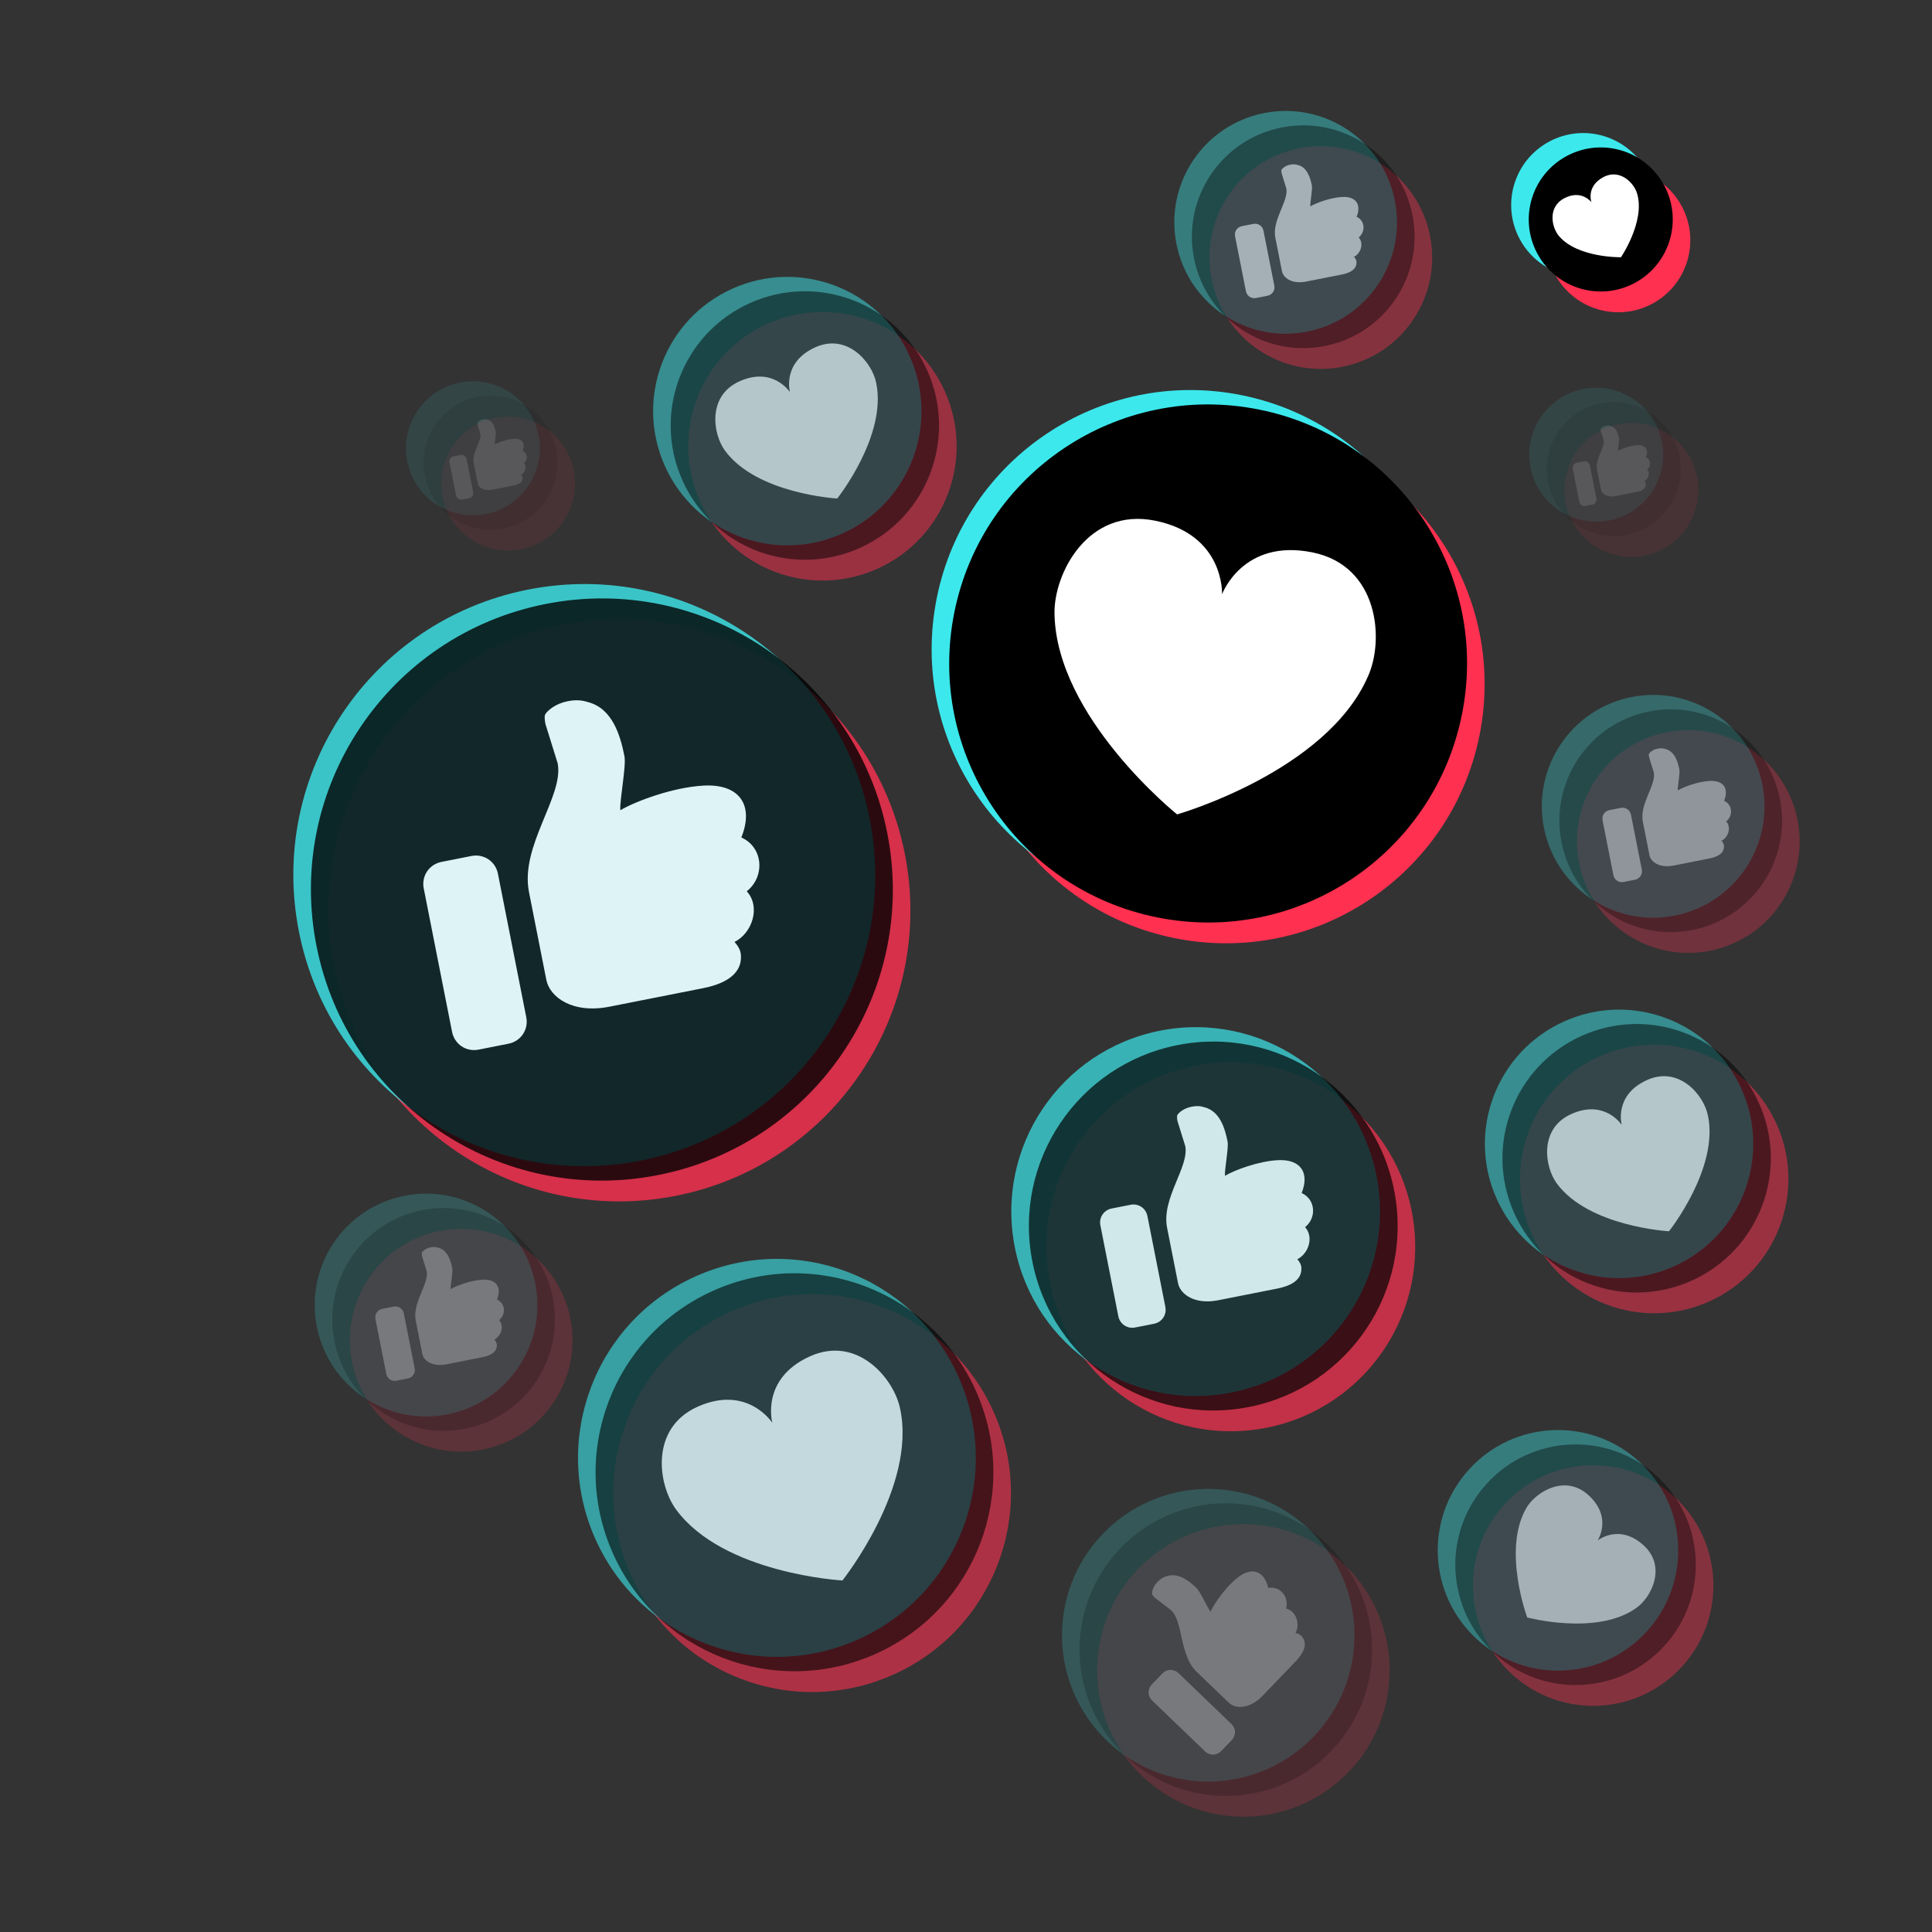 <svg xmlns="http://www.w3.org/2000/svg" xmlns:xlink="http://www.w3.org/1999/xlink" width="500" zoomAndPan="magnify" viewBox="0 0 375 375" height="500" preserveAspectRatio="xMidYMid meet" version="1.0"><rect x="0" y="0" width="375" height="375" fill="#333333" stroke="none"/><defs><filter x="0%" y="0%" width="100%" height="100%" id="cc53e12d2e"><feColorMatrix values="0 0 0 0 1 0 0 0 0 1 0 0 0 0 1 0 0 0 1 0" color-interpolation-filters="sRGB"/></filter><mask id="b364510724"><g filter="url(#cc53e12d2e)"><rect x="-37.5" width="450" fill="#000000" y="-37.5" height="450" fill-opacity="0.6"/></g></mask><clipPath id="6bf8b7255f"><path d="M 1 0.039 L 78.32 0.039 L 78.32 77.801 L 1 77.801 Z M 1 0.039 " clip-rule="nonzero"/></clipPath><clipPath id="db731f8605"><rect x="0" width="79" y="0" height="78"/></clipPath><mask id="5f1de4c270"><g filter="url(#cc53e12d2e)"><rect x="-37.5" width="450" fill="#000000" y="-37.5" height="450" fill-opacity="0.4"/></g></mask><clipPath id="f67504060b"><path d="M 0.84 0.16 L 47.879 0.16 L 47.879 47.199 L 0.84 47.199 Z M 0.84 0.16 " clip-rule="nonzero"/></clipPath><clipPath id="491ffd8395"><rect x="0" width="48" y="0" height="48"/></clipPath><mask id="814e2dc4f9"><g filter="url(#cc53e12d2e)"><rect x="-37.5" width="450" fill="#000000" y="-37.5" height="450" fill-opacity="0.5"/></g></mask><clipPath id="1b26815c5d"><path d="M 1 0.559 L 53.52 0.559 L 53.52 53 L 1 53 Z M 1 0.559 " clip-rule="nonzero"/></clipPath><clipPath id="4850c79b1b"><rect x="0" width="54" y="0" height="54"/></clipPath><mask id="336e6dcb4c"><g filter="url(#cc53e12d2e)"><rect x="-37.5" width="450" fill="#000000" y="-37.5" height="450" fill-opacity="0.5"/></g></mask><clipPath id="d4408a968c"><path d="M 0.199 0.238 L 52.762 0.238 L 52.762 52.801 L 0.199 52.801 Z M 0.199 0.238 " clip-rule="nonzero"/></clipPath><clipPath id="1bcea37503"><rect x="0" width="53" y="0" height="53"/></clipPath><mask id="f0e8d4b6d5"><g filter="url(#cc53e12d2e)"><rect x="-37.5" width="450" fill="#000000" y="-37.5" height="450" fill-opacity="0.8"/></g></mask><clipPath id="b16f59281d"><path d="M 0.359 0 L 114 0 L 114 113.52 L 0.359 113.52 Z M 0.359 0 " clip-rule="nonzero"/></clipPath><clipPath id="e7ec4e6b0b"><rect x="0" width="115" y="0" height="114"/></clipPath><mask id="c3e0ea5565"><g filter="url(#cc53e12d2e)"><rect x="-37.5" width="450" fill="#000000" y="-37.5" height="450" fill-opacity="0.4"/></g></mask><clipPath id="236abbed25"><path d="M 0.48 0.078 L 44 0.078 L 44 43.762 L 0.48 43.762 Z M 0.48 0.078 " clip-rule="nonzero"/></clipPath><clipPath id="ac769ee62a"><rect x="0" width="45" y="0" height="44"/></clipPath><mask id="28c331fdea"><g filter="url(#cc53e12d2e)"><rect x="-37.5" width="450" fill="#000000" y="-37.5" height="450" fill-opacity="0.3"/></g></mask><clipPath id="e131206edb"><path d="M 0 0.359 L 43.68 0.359 L 43.68 44 L 0 44 Z M 0 0.359 " clip-rule="nonzero"/></clipPath><clipPath id="01d4dd445f"><rect x="0" width="44" y="0" height="45"/></clipPath><mask id="7a37ab1852"><g filter="url(#cc53e12d2e)"><rect x="-37.5" width="450" fill="#000000" y="-37.5" height="450" fill-opacity="0.2"/></g></mask><clipPath id="8a6e74bca5"><path d="M 0.68 0.32 L 44.359 0.32 L 44.359 44 L 0.68 44 Z M 0.68 0.32 " clip-rule="nonzero"/></clipPath><clipPath id="f3ac435e81"><rect x="0" width="45" y="0" height="44"/></clipPath><mask id="96e2a4f74c"><g filter="url(#cc53e12d2e)"><rect x="-37.5" width="450" fill="#000000" y="-37.5" height="450" fill-opacity="0.1"/></g></mask><clipPath id="5e45080b7a"><path d="M 0.359 1 L 27 1 L 27 27.48 L 0.359 27.48 Z M 0.359 1 " clip-rule="nonzero"/></clipPath><clipPath id="a7d503b0ff"><rect x="0" width="27" y="0" height="28"/></clipPath><mask id="0081bbf469"><g filter="url(#cc53e12d2e)"><rect x="-37.5" width="450" fill="#000000" y="-37.5" height="450" fill-opacity="0.1"/></g></mask><clipPath id="4447de785f"><path d="M 0.441 0.641 L 27 0.641 L 27 27 L 0.441 27 Z M 0.441 0.641 " clip-rule="nonzero"/></clipPath><clipPath id="7bedb9bafe"><rect x="0" width="28" y="0" height="28"/></clipPath><mask id="6cc249cb04"><g filter="url(#cc53e12d2e)"><rect x="-37.5" width="450" fill="#000000" y="-37.5" height="450" fill-opacity="0.2"/></g></mask><clipPath id="ae441b1cdf"><path d="M 0.641 0.68 L 57.762 0.68 L 57.762 58 L 0.641 58 Z M 0.641 0.68 " clip-rule="nonzero"/></clipPath><clipPath id="14edaccc5c"><rect x="0" width="58" y="0" height="59"/></clipPath><mask id="b29593d8a9"><g filter="url(#cc53e12d2e)"><rect x="-37.5" width="450" fill="#000000" y="-37.5" height="450" fill-opacity="0.7"/></g></mask><clipPath id="c88da6c154"><path d="M 0.039 1 L 71.801 1 L 71.801 73 L 0.039 73 Z M 0.039 1 " clip-rule="nonzero"/></clipPath><clipPath id="32a595beb0"><rect x="0" width="72" y="0" height="74"/></clipPath><mask id="24b1adbb56"><g filter="url(#cc53e12d2e)"><rect x="-37.5" width="450" fill="#000000" y="-37.5" height="450" fill-opacity="0.6"/></g></mask><clipPath id="49c8f54a0a"><path d="M 1 0.078 L 78.602 0.078 L 78.602 77.84 L 1 77.84 Z M 1 0.078 " clip-rule="nonzero"/></clipPath><clipPath id="3b02dc6da7"><rect x="0" width="79" y="0" height="78"/></clipPath><mask id="a79b81a115"><g filter="url(#cc53e12d2e)"><rect x="-37.5" width="450" fill="#000000" y="-37.5" height="450" fill-opacity="0.4"/></g></mask><clipPath id="4d8790439e"><path d="M 1 0.441 L 47.922 0.441 L 47.922 47.48 L 1 47.48 Z M 1 0.441 " clip-rule="nonzero"/></clipPath><clipPath id="d621fdf22e"><rect x="0" width="48" y="0" height="48"/></clipPath><mask id="0aa7acdc15"><g filter="url(#cc53e12d2e)"><rect x="-37.5" width="450" fill="#000000" y="-37.5" height="450" fill-opacity="0.5"/></g></mask><clipPath id="62bd5a9c01"><path d="M 0 0.84 L 52.559 0.84 L 52.559 53.398 L 0 53.398 Z M 0 0.84 " clip-rule="nonzero"/></clipPath><clipPath id="49d694921b"><rect x="0" width="53" y="0" height="54"/></clipPath><mask id="0abc5406a3"><g filter="url(#cc53e12d2e)"><rect x="-37.5" width="450" fill="#000000" y="-37.5" height="450" fill-opacity="0.5"/></g></mask><clipPath id="1bd277caa7"><path d="M 0.238 0.281 L 53 0.281 L 53 53 L 0.238 53 Z M 0.238 0.281 " clip-rule="nonzero"/></clipPath><clipPath id="727fc1756d"><rect x="0" width="54" y="0" height="54"/></clipPath><mask id="85262a218e"><g filter="url(#cc53e12d2e)"><rect x="-37.5" width="450" fill="#000000" y="-37.5" height="450" fill-opacity="0.8"/></g></mask><clipPath id="7975855368"><path d="M 0.641 0.281 L 114 0.281 L 114 113.801 L 0.641 113.801 Z M 0.641 0.281 " clip-rule="nonzero"/></clipPath><clipPath id="d441c40749"><rect x="0" width="115" y="0" height="114"/></clipPath><mask id="768554950c"><g filter="url(#cc53e12d2e)"><rect x="-37.5" width="450" fill="#000000" y="-37.5" height="450" fill-opacity="0.4"/></g></mask><clipPath id="303007039b"><path d="M 0.762 0.359 L 44.441 0.359 L 44.441 44 L 0.762 44 Z M 0.762 0.359 " clip-rule="nonzero"/></clipPath><clipPath id="1fa5291693"><rect x="0" width="45" y="0" height="45"/></clipPath><mask id="a044ecfd2f"><g filter="url(#cc53e12d2e)"><rect x="-37.5" width="450" fill="#000000" y="-37.5" height="450" fill-opacity="0.3"/></g></mask><clipPath id="6a69c86758"><path d="M 0.039 0.641 L 43.719 0.641 L 43.719 44.32 L 0.039 44.32 Z M 0.039 0.641 " clip-rule="nonzero"/></clipPath><clipPath id="31923bb02c"><rect x="0" width="44" y="0" height="45"/></clipPath><mask id="075ad3ff50"><g filter="url(#cc53e12d2e)"><rect x="-37.5" width="450" fill="#000000" y="-37.5" height="450" fill-opacity="0.2"/></g></mask><clipPath id="7b5513da2c"><path d="M 1 0.359 L 44.641 0.359 L 44.641 44 L 1 44 Z M 1 0.359 " clip-rule="nonzero"/></clipPath><clipPath id="2cb70e3cf6"><rect x="0" width="45" y="0" height="45"/></clipPath><mask id="c04c5f51b7"><g filter="url(#cc53e12d2e)"><rect x="-37.5" width="450" fill="#000000" y="-37.5" height="450" fill-opacity="0.1"/></g></mask><clipPath id="66a649ddbb"><path d="M 0.641 0.121 L 27 0.121 L 27 26.762 L 0.641 26.762 Z M 0.641 0.121 " clip-rule="nonzero"/></clipPath><clipPath id="e01e13f265"><rect x="0" width="28" y="0" height="27"/></clipPath><mask id="a5dc754e8a"><g filter="url(#cc53e12d2e)"><rect x="-37.5" width="450" fill="#000000" y="-37.5" height="450" fill-opacity="0.1"/></g></mask><clipPath id="22e2835af9"><path d="M 0.48 1 L 27 1 L 27 27.32 L 0.48 27.32 Z M 0.48 1 " clip-rule="nonzero"/></clipPath><clipPath id="950d98e092"><rect x="0" width="28" y="0" height="28"/></clipPath><mask id="94605e6c42"><g filter="url(#cc53e12d2e)"><rect x="-37.5" width="450" fill="#000000" y="-37.5" height="450" fill-opacity="0.2"/></g></mask><clipPath id="6645138af6"><path d="M 1 0.719 L 58 0.719 L 58 58 L 1 58 Z M 1 0.719 " clip-rule="nonzero"/></clipPath><clipPath id="7c124924aa"><rect x="0" width="59" y="0" height="59"/></clipPath><mask id="4699467a0b"><g filter="url(#cc53e12d2e)"><rect x="-37.5" width="450" fill="#000000" y="-37.5" height="450" fill-opacity="0.7"/></g></mask><clipPath id="9bca47d2a7"><path d="M 0.078 0.199 L 72 0.199 L 72 72 L 0.078 72 Z M 0.078 0.199 " clip-rule="nonzero"/></clipPath><clipPath id="04f486ee21"><rect x="0" width="73" y="0" height="73"/></clipPath><mask id="330f19fa7b"><g filter="url(#cc53e12d2e)"><rect x="-37.5" width="450" fill="#000000" y="-37.5" height="450" fill-opacity="0.6"/></g></mask><clipPath id="07db645964"><path d="M 0.199 1 L 77.961 1 L 77.961 78.719 L 0.199 78.719 Z M 0.199 1 " clip-rule="nonzero"/></clipPath><clipPath id="4366df4c95"><rect x="0" width="78" y="0" height="79"/></clipPath><mask id="8b82cc0003"><g filter="url(#cc53e12d2e)"><rect x="-37.5" width="450" fill="#000000" y="-37.5" height="450" fill-opacity="0.4"/></g></mask><clipPath id="a5f14a52b1"><path d="M 0.238 0.078 L 47.52 0.078 L 47.52 47.121 L 0.238 47.121 Z M 0.238 0.078 " clip-rule="nonzero"/></clipPath><clipPath id="ac2a8fe153"><rect x="0" width="48" y="0" height="48"/></clipPath><mask id="fb7f9458c6"><g filter="url(#cc53e12d2e)"><rect x="-37.5" width="450" fill="#000000" y="-37.5" height="450" fill-opacity="0.5"/></g></mask><clipPath id="85e26eff4e"><path d="M 0.359 0.48 L 52.922 0.48 L 52.922 53 L 0.359 53 Z M 0.359 0.48 " clip-rule="nonzero"/></clipPath><clipPath id="884a33f2b2"><rect x="0" width="53" y="0" height="54"/></clipPath><mask id="24ecd6f348"><g filter="url(#cc53e12d2e)"><rect x="-37.5" width="450" fill="#000000" y="-37.5" height="450" fill-opacity="0.5"/></g></mask><clipPath id="16a28027c0"><path d="M 1 0.16 L 53.398 0.16 L 53.398 52.719 L 1 52.719 Z M 1 0.16 " clip-rule="nonzero"/></clipPath><clipPath id="a866b78a37"><rect x="0" width="54" y="0" height="53"/></clipPath><mask id="db469012da"><g filter="url(#cc53e12d2e)"><rect x="-37.5" width="450" fill="#000000" y="-37.5" height="450" fill-opacity="0.8"/></g></mask><clipPath id="a0b0a2af6c"><path d="M 0 1 L 113.762 1 L 113.762 114.441 L 0 114.441 Z M 0 1 " clip-rule="nonzero"/></clipPath><clipPath id="f1c38e3723"><rect x="0" width="114" y="0" height="115"/></clipPath><mask id="4184922621"><g filter="url(#cc53e12d2e)"><rect x="-37.5" width="450" fill="#000000" y="-37.5" height="450" fill-opacity="0.4"/></g></mask><clipPath id="338d1d90fb"><path d="M 0.121 0.238 L 43.801 0.238 L 43.801 43.922 L 0.121 43.922 Z M 0.121 0.238 " clip-rule="nonzero"/></clipPath><clipPath id="4dd8ec51ec"><rect x="0" width="44" y="0" height="44"/></clipPath><mask id="83473e50b1"><g filter="url(#cc53e12d2e)"><rect x="-37.5" width="450" fill="#000000" y="-37.5" height="450" fill-opacity="0.3"/></g></mask><clipPath id="3c36acc191"><path d="M 0.398 0.52 L 44 0.52 L 44 44 L 0.398 44 Z M 0.398 0.52 " clip-rule="nonzero"/></clipPath><clipPath id="61b5b5d9c1"><rect x="0" width="45" y="0" height="45"/></clipPath><mask id="e8b31601a1"><g filter="url(#cc53e12d2e)"><rect x="-37.5" width="450" fill="#000000" y="-37.5" height="450" fill-opacity="0.2"/></g></mask><clipPath id="e8da8bcdb8"><path d="M 0.32 0.238 L 44 0.238 L 44 43.922 L 0.32 43.922 Z M 0.32 0.238 " clip-rule="nonzero"/></clipPath><clipPath id="ceb1db13b1"><rect x="0" width="44" y="0" height="44"/></clipPath><mask id="5377e78caf"><g filter="url(#cc53e12d2e)"><rect x="-37.5" width="450" fill="#000000" y="-37.5" height="450" fill-opacity="0.1"/></g></mask><clipPath id="6df89f8ae2"><path d="M 0 1 L 26.641 1 L 26.641 27.398 L 0 27.398 Z M 0 1 " clip-rule="nonzero"/></clipPath><clipPath id="4381534cad"><rect x="0" width="27" y="0" height="28"/></clipPath><mask id="2d55ab1e86"><g filter="url(#cc53e12d2e)"><rect x="-37.5" width="450" fill="#000000" y="-37.5" height="450" fill-opacity="0.1"/></g></mask><clipPath id="d9534b76fd"><path d="M 0.078 0.559 L 26.48 0.559 L 26.48 27 L 0.078 27 Z M 0.078 0.559 " clip-rule="nonzero"/></clipPath><clipPath id="d29003e412"><rect x="0" width="27" y="0" height="28"/></clipPath><mask id="bb51ead340"><g filter="url(#cc53e12d2e)"><rect x="-37.5" width="450" fill="#000000" y="-37.5" height="450" fill-opacity="0.2"/></g></mask><clipPath id="828b766009"><path d="M 0.039 0.602 L 57.398 0.602 L 57.398 57.961 L 0.039 57.961 Z M 0.039 0.602 " clip-rule="nonzero"/></clipPath><clipPath id="5ebf049261"><rect x="0" width="58" y="0" height="58"/></clipPath><mask id="0f8734b30a"><g filter="url(#cc53e12d2e)"><rect x="-37.5" width="450" fill="#000000" y="-37.5" height="450" fill-opacity="0.7"/></g></mask><clipPath id="83c9450721"><path d="M 0.441 1 L 72.441 1 L 72.441 73 L 0.441 73 Z M 0.441 1 " clip-rule="nonzero"/></clipPath><clipPath id="7d7047e335"><rect x="0" width="73" y="0" height="74"/></clipPath></defs><path fill="#ff3050" d="M 247.832 83.531 C 220.613 78.047 194.133 95.66 188.648 122.887 C 183.168 150.113 200.773 176.609 227.988 182.094 C 255.203 187.578 281.684 169.965 287.168 142.738 C 292.648 115.512 275.047 89.016 247.832 83.531 Z M 247.832 83.531 " fill-opacity="1" fill-rule="nonzero"/><path fill="#ff3050" d="M 258.141 111.25 C 244.594 108.52 240.613 119.383 240.613 119.383 C 240.613 119.383 241.145 107.824 227.602 105.094 C 214.547 102.465 207.977 115.371 208.09 123.086 C 208.379 143.27 231.883 162.109 231.883 162.109 C 231.883 162.109 260.84 153.844 268.922 135.344 C 272.133 128.297 271.07 113.855 258.141 111.25 Z M 258.141 111.25 " fill-opacity="1" fill-rule="nonzero"/><g mask="url(#b364510724)"><g transform="matrix(1, 0, 0, 1, 118, 251)"><g clip-path="url(#db731f8605)"><g clip-path="url(#6bf8b7255f)"><path fill="#ff3050" d="M 23.832 3.566 C 4.375 12.297 -4.316 35.129 4.406 54.598 C 13.129 74.062 35.953 82.762 55.414 74.035 C 74.871 65.305 83.562 42.469 74.84 23.004 C 66.117 3.539 43.293 -5.16 23.832 3.566 Z M 23.832 3.566 " fill-opacity="1" fill-rule="nonzero"/></g><path fill="#ff3050" d="M 42.645 16.285 C 32.961 20.629 35.32 29.199 35.32 29.199 C 35.32 29.199 30.496 21.734 20.809 26.078 C 11.477 30.266 13.129 41.266 16.645 46.039 C 25.832 58.523 48.93 59.801 48.93 59.801 C 48.93 59.801 63.34 41.703 60.137 26.531 C 59 20.691 51.891 12.141 42.645 16.285 Z M 42.645 16.285 " fill-opacity="1" fill-rule="nonzero"/></g></g></g><g mask="url(#5f1de4c270)"><g transform="matrix(1, 0, 0, 1, 285, 284)"><g clip-path="url(#491ffd8395)"><g clip-path="url(#f67504060b)"><path fill="#ff3050" d="M 39.938 6.477 C 30.398 -2.203 15.645 -1.508 6.965 8.035 C -1.711 17.578 -1.016 32.34 8.523 41.02 C 18.062 49.703 32.816 49.004 41.496 39.461 C 50.172 29.918 49.473 15.156 39.938 6.477 Z M 39.938 6.477 " fill-opacity="1" fill-rule="nonzero"/></g><path fill="#ff3050" d="M 37.434 19.98 C 32.688 15.66 28.512 19.039 28.512 19.039 C 28.512 19.039 31.48 14.562 26.73 10.238 C 22.156 6.074 16.461 9.652 14.664 12.754 C 9.969 20.867 14.844 33.984 14.844 33.984 C 14.844 33.984 28.355 37.602 35.988 32.156 C 38.945 30.117 41.969 24.105 37.434 19.98 Z M 37.434 19.98 " fill-opacity="1" fill-rule="nonzero"/></g></g></g><path fill="#ff3050" d="M 307.469 34.34 C 300.68 38.012 298.152 46.492 301.828 53.281 C 305.5 60.074 313.973 62.602 320.762 58.926 C 327.551 55.25 330.078 46.773 326.402 39.98 C 322.73 33.188 314.258 30.664 307.469 34.34 Z M 307.469 34.34 " fill-opacity="1" fill-rule="nonzero"/><path fill="#ff3050" d="M 314.602 38.422 C 311.219 40.25 312.305 43.281 312.305 43.281 C 312.305 43.281 310.359 40.719 306.98 42.547 C 303.727 44.309 304.617 48.234 306.016 49.863 C 309.668 54.125 318.039 53.961 318.039 53.961 C 318.039 53.961 322.754 47.039 321.191 41.648 C 320.621 39.574 317.824 36.676 314.602 38.422 Z M 314.602 38.422 " fill-opacity="1" fill-rule="nonzero"/><g mask="url(#814e2dc4f9)"><g transform="matrix(1, 0, 0, 1, 294, 202)"><g clip-path="url(#4850c79b1b)"><g clip-path="url(#1b26815c5d)"><path fill="#ff3050" d="M 16.43 3.078 C 3.301 8.969 -2.562 24.375 3.32 37.508 C 9.207 50.641 24.609 56.508 37.734 50.621 C 50.863 44.734 56.73 29.324 50.844 16.191 C 44.957 3.059 29.559 -2.809 16.43 3.078 Z M 16.43 3.078 " fill-opacity="1" fill-rule="nonzero"/></g><path fill="#ff3050" d="M 29.121 11.66 C 22.59 14.59 24.18 20.371 24.18 20.371 C 24.18 20.371 20.926 15.336 14.391 18.27 C 8.094 21.094 9.207 28.516 11.578 31.734 C 17.781 40.156 33.363 41.02 33.363 41.02 C 33.363 41.02 43.086 28.809 40.922 18.57 C 40.156 14.633 35.359 8.863 29.121 11.66 Z M 29.121 11.66 " fill-opacity="1" fill-rule="nonzero"/></g></g></g><g mask="url(#336e6dcb4c)"><g transform="matrix(1, 0, 0, 1, 133, 60)"><g clip-path="url(#1bcea37503)"><g clip-path="url(#d4408a968c)"><path fill="#ff3050" d="M 15.984 2.855 C 2.859 8.742 -3.008 24.148 2.879 37.285 C 8.762 50.418 24.164 56.285 37.289 50.398 C 50.418 44.508 56.285 29.102 50.398 15.969 C 44.512 2.836 29.113 -3.035 15.984 2.855 Z M 15.984 2.855 " fill-opacity="1" fill-rule="nonzero"/></g><path fill="#ff3050" d="M 28.676 11.438 C 22.145 14.367 23.734 20.148 23.734 20.148 C 23.734 20.148 20.48 15.113 13.945 18.043 C 7.648 20.867 8.766 28.289 11.133 31.508 C 17.336 39.934 32.918 40.797 32.918 40.797 C 32.918 40.797 42.641 28.582 40.477 18.348 C 39.711 14.41 34.914 8.637 28.676 11.438 Z M 28.676 11.438 " fill-opacity="1" fill-rule="nonzero"/></g></g></g><g mask="url(#f0e8d4b6d5)"><g transform="matrix(1, 0, 0, 1, 63, 120)"><g clip-path="url(#e7ec4e6b0b)"><g clip-path="url(#b16f59281d)"><path fill="#ff3050" d="M 46.289 1.273 C 15.684 7.324 -4.207 37.023 1.84 67.645 C 7.891 98.262 37.578 118.16 68.184 112.109 C 98.789 106.059 118.676 76.355 112.629 45.738 C 106.578 15.121 76.891 -4.781 46.289 1.273 Z M 46.289 1.273 " fill-opacity="1" fill-rule="nonzero"/></g><path fill="#ff3050" d="M 84.305 46.586 C 88.566 48.48 88.969 54.16 85.363 57.031 C 88.121 60.086 86.395 65.176 82.984 66.859 C 83.73 67.719 84.172 68.496 84.227 69.492 C 84.465 73.621 80.172 75.188 76.848 75.848 L 58.707 79.434 C 51.504 80.855 47.109 77.551 46.453 74.227 L 43.086 57.184 C 41.309 48.18 49.91 38.559 48.652 32.188 L 46.289 24.594 C 46.207 24.176 45.961 22.93 46.32 22.57 C 46.766 21.906 48.238 20.609 50.59 20.145 C 52.113 19.844 53.277 19.898 54.66 20.348 C 59.227 21.602 60.793 26.621 61.613 30.777 C 61.996 32.715 60.68 39.168 60.812 41.301 C 63.781 39.562 71.012 36.836 76.992 36.516 C 83.969 36.145 86.812 40.332 84.305 46.586 Z M 26.102 51.328 L 31.918 50.18 C 33.027 49.961 34.215 50.156 35.211 50.824 C 36.207 51.492 36.84 52.516 37.059 53.625 L 42.562 81.473 C 42.781 82.582 42.582 83.773 41.918 84.766 C 41.25 85.762 40.223 86.398 39.117 86.617 L 33.301 87.766 C 32.191 87.984 31.004 87.789 30.008 87.121 C 29.012 86.457 28.379 85.43 28.16 84.32 L 22.656 56.473 C 22.438 55.363 22.637 54.176 23.301 53.18 C 23.969 52.184 24.996 51.547 26.102 51.328 Z M 26.102 51.328 " fill-opacity="1" fill-rule="nonzero"/></g></g></g><g mask="url(#c3e0ea5565)"><g transform="matrix(1, 0, 0, 1, 234, 28)"><g clip-path="url(#ac769ee62a)"><g clip-path="url(#236abbed25)"><path fill="#ff3050" d="M 18.18 0.773 C 6.469 3.09 -1.145 14.457 1.172 26.176 C 3.484 37.895 14.848 45.508 26.559 43.191 C 38.273 40.879 45.887 29.512 43.57 17.793 C 41.258 6.074 29.895 -1.543 18.18 0.773 Z M 18.18 0.773 " fill-opacity="1" fill-rule="nonzero"/></g><path fill="#ff3050" d="M 32.73 18.117 C 34.359 18.84 34.516 21.016 33.137 22.113 C 34.191 23.281 33.531 25.23 32.227 25.875 C 32.512 26.203 32.68 26.5 32.699 26.883 C 32.793 28.461 31.148 29.062 29.875 29.312 L 22.934 30.688 C 20.176 31.23 18.496 29.969 18.242 28.695 L 16.957 22.172 C 16.273 18.727 19.566 15.043 19.086 12.605 L 18.18 9.699 C 18.148 9.539 18.055 9.062 18.195 8.926 C 18.363 8.672 18.926 8.176 19.828 7.996 C 20.41 7.879 20.855 7.902 21.383 8.074 C 23.133 8.555 23.73 10.477 24.047 12.066 C 24.191 12.809 23.688 15.277 23.738 16.094 C 24.875 15.426 27.645 14.383 29.934 14.262 C 32.602 14.121 33.691 15.723 32.73 18.117 Z M 10.457 19.93 L 12.68 19.492 C 13.105 19.406 13.562 19.484 13.941 19.738 C 14.324 19.992 14.566 20.387 14.648 20.809 L 16.754 31.469 C 16.84 31.891 16.762 32.348 16.508 32.73 C 16.254 33.109 15.859 33.352 15.438 33.438 L 13.211 33.875 C 12.785 33.961 12.332 33.887 11.949 33.629 C 11.57 33.375 11.324 32.98 11.242 32.559 L 9.137 21.898 C 9.055 21.477 9.129 21.02 9.383 20.641 C 9.637 20.258 10.031 20.016 10.457 19.93 Z M 10.457 19.93 " fill-opacity="1" fill-rule="nonzero"/></g></g></g><g mask="url(#28c331fdea)"><g transform="matrix(1, 0, 0, 1, 306, 141)"><g clip-path="url(#01d4dd445f)"><g clip-path="url(#e131206edb)"><path fill="#ff3050" d="M 17.512 1.125 C 5.801 3.438 -1.812 14.805 0.5 26.523 C 2.816 38.242 14.18 45.859 25.891 43.543 C 37.605 41.227 45.215 29.859 42.902 18.141 C 40.586 6.422 29.227 -1.191 17.512 1.125 Z M 17.512 1.125 " fill-opacity="1" fill-rule="nonzero"/></g><path fill="#ff3050" d="M 32.062 18.465 C 33.691 19.191 33.848 21.363 32.465 22.465 C 33.523 23.633 32.863 25.582 31.559 26.223 C 31.844 26.555 32.012 26.852 32.031 27.23 C 32.121 28.812 30.48 29.41 29.207 29.664 L 22.266 31.035 C 19.508 31.582 17.828 30.316 17.574 29.043 L 16.285 22.52 C 15.605 19.074 18.898 15.395 18.418 12.953 L 17.512 10.047 C 17.48 9.891 17.387 9.41 17.523 9.273 C 17.695 9.02 18.258 8.523 19.16 8.344 C 19.742 8.23 20.188 8.254 20.715 8.422 C 22.465 8.902 23.062 10.824 23.375 12.414 C 23.523 13.156 23.02 15.625 23.07 16.441 C 24.207 15.777 26.973 14.734 29.262 14.613 C 31.934 14.469 33.02 16.074 32.062 18.465 Z M 9.785 20.281 L 12.012 19.84 C 12.438 19.758 12.891 19.832 13.273 20.086 C 13.652 20.344 13.895 20.734 13.98 21.16 L 16.086 31.816 C 16.168 32.242 16.094 32.695 15.84 33.078 C 15.582 33.461 15.191 33.703 14.766 33.785 L 12.543 34.227 C 12.117 34.309 11.66 34.234 11.281 33.98 C 10.898 33.723 10.656 33.332 10.574 32.906 L 8.469 22.25 C 8.383 21.824 8.461 21.371 8.715 20.988 C 8.969 20.605 9.363 20.363 9.785 20.281 Z M 9.785 20.281 " fill-opacity="1" fill-rule="nonzero"/></g></g></g><g mask="url(#7a37ab1852)"><g transform="matrix(1, 0, 0, 1, 67, 238)"><g clip-path="url(#f3ac435e81)"><g clip-path="url(#8a6e74bca5)"><path fill="#ff3050" d="M 18.328 0.93 C 6.613 3.246 -0.996 14.613 1.316 26.328 C 3.633 38.047 14.996 45.664 26.707 43.348 C 38.422 41.031 46.031 29.664 43.719 17.945 C 41.402 6.227 30.039 -1.387 18.328 0.93 Z M 18.328 0.93 " fill-opacity="1" fill-rule="nonzero"/></g><path fill="#ff3050" d="M 32.879 18.27 C 34.508 18.996 34.66 21.168 33.281 22.27 C 34.34 23.438 33.676 25.387 32.371 26.031 C 32.656 26.359 32.828 26.656 32.848 27.039 C 32.938 28.617 31.297 29.219 30.023 29.469 L 23.082 30.84 C 20.324 31.387 18.641 30.121 18.391 28.848 L 17.102 22.328 C 16.422 18.879 19.715 15.199 19.234 12.762 L 18.328 9.855 C 18.297 9.695 18.203 9.219 18.34 9.078 C 18.512 8.824 19.074 8.328 19.973 8.152 C 20.559 8.035 21.004 8.059 21.531 8.23 C 23.277 8.711 23.879 10.629 24.191 12.219 C 24.34 12.961 23.836 15.43 23.887 16.246 C 25.023 15.582 27.789 14.539 30.078 14.418 C 32.75 14.273 33.836 15.879 32.879 18.27 Z M 10.602 20.086 L 12.828 19.645 C 13.254 19.562 13.707 19.637 14.09 19.895 C 14.469 20.148 14.711 20.539 14.797 20.965 L 16.902 31.621 C 16.984 32.047 16.91 32.504 16.656 32.883 C 16.398 33.266 16.008 33.508 15.582 33.59 L 13.355 34.031 C 12.934 34.117 12.477 34.039 12.098 33.785 C 11.715 33.531 11.473 33.137 11.391 32.711 L 9.285 22.055 C 9.199 21.629 9.273 21.176 9.531 20.793 C 9.785 20.414 10.18 20.172 10.602 20.086 Z M 10.602 20.086 " fill-opacity="1" fill-rule="nonzero"/></g></g></g><g mask="url(#96e2a4f74c)"><g transform="matrix(1, 0, 0, 1, 303, 81)"><g clip-path="url(#a7d503b0ff)"><g clip-path="url(#5e45080b7a)"><path fill="#ff3050" d="M 11.133 1.332 C 4.086 2.727 -0.492 9.562 0.902 16.609 C 2.293 23.66 9.129 28.238 16.172 26.848 C 23.219 25.453 27.797 18.617 26.402 11.57 C 25.012 4.52 18.176 -0.059 11.133 1.332 Z M 11.133 1.332 " fill-opacity="1" fill-rule="nonzero"/></g><path fill="#ff3050" d="M 19.883 11.762 C 20.863 12.199 20.957 13.508 20.125 14.168 C 20.762 14.871 20.363 16.043 19.578 16.43 C 19.75 16.629 19.852 16.805 19.863 17.035 C 19.918 17.984 18.93 18.348 18.168 18.496 L 13.992 19.324 C 12.332 19.652 11.32 18.891 11.172 18.125 L 10.395 14.203 C 9.984 12.129 11.965 9.914 11.676 8.449 L 11.133 6.699 C 11.113 6.605 11.059 6.316 11.141 6.234 C 11.242 6.082 11.582 5.781 12.121 5.676 C 12.473 5.605 12.742 5.621 13.059 5.723 C 14.109 6.012 14.469 7.168 14.66 8.125 C 14.746 8.57 14.445 10.055 14.477 10.547 C 15.16 10.145 16.824 9.52 18.199 9.445 C 19.805 9.359 20.461 10.324 19.883 11.762 Z M 6.484 12.855 L 7.824 12.59 C 8.078 12.539 8.352 12.586 8.582 12.738 C 8.812 12.891 8.957 13.129 9.008 13.383 L 10.273 19.793 C 10.324 20.047 10.277 20.324 10.125 20.551 C 9.973 20.781 9.734 20.926 9.48 20.977 L 8.141 21.242 C 7.887 21.293 7.613 21.246 7.383 21.094 C 7.156 20.941 7.008 20.703 6.957 20.449 L 5.691 14.039 C 5.641 13.785 5.688 13.508 5.84 13.281 C 5.996 13.051 6.23 12.906 6.484 12.855 Z M 6.484 12.855 " fill-opacity="1" fill-rule="nonzero"/></g></g></g><g mask="url(#0081bbf469)"><g transform="matrix(1, 0, 0, 1, 85, 80)"><g clip-path="url(#7bedb9bafe)"><g clip-path="url(#4447de785f)"><path fill="#ff3050" d="M 11.105 1.094 C 4.062 2.484 -0.516 9.32 0.875 16.371 C 2.27 23.418 9.102 27.996 16.148 26.605 C 23.191 25.211 27.77 18.375 26.379 11.328 C 24.984 4.281 18.152 -0.301 11.105 1.094 Z M 11.105 1.094 " fill-opacity="1" fill-rule="nonzero"/></g><path fill="#ff3050" d="M 19.859 11.523 C 20.84 11.957 20.93 13.266 20.102 13.926 C 20.738 14.629 20.34 15.801 19.555 16.188 C 19.727 16.387 19.828 16.566 19.84 16.793 C 19.895 17.746 18.906 18.105 18.141 18.258 L 13.965 19.082 C 12.309 19.41 11.297 18.648 11.145 17.883 L 10.371 13.961 C 9.961 11.887 11.941 9.676 11.652 8.207 L 11.105 6.461 C 11.09 6.363 11.031 6.078 11.113 5.992 C 11.215 5.84 11.555 5.543 12.098 5.434 C 12.449 5.367 12.715 5.379 13.035 5.48 C 14.086 5.77 14.445 6.926 14.633 7.883 C 14.723 8.328 14.418 9.812 14.449 10.305 C 15.133 9.906 16.797 9.277 18.176 9.203 C 19.781 9.117 20.434 10.082 19.859 11.523 Z M 6.461 12.613 L 7.801 12.348 C 8.055 12.297 8.328 12.344 8.559 12.496 C 8.785 12.652 8.934 12.887 8.98 13.141 L 10.25 19.551 C 10.301 19.809 10.254 20.082 10.102 20.309 C 9.945 20.539 9.711 20.688 9.457 20.734 L 8.117 21 C 7.863 21.051 7.59 21.008 7.359 20.852 C 7.129 20.699 6.984 20.461 6.934 20.207 L 5.668 13.797 C 5.617 13.543 5.66 13.27 5.816 13.039 C 5.969 12.809 6.203 12.664 6.461 12.613 Z M 6.461 12.613 " fill-opacity="1" fill-rule="nonzero"/></g></g></g><g mask="url(#6cc249cb04)"><g transform="matrix(1, 0, 0, 1, 212, 295)"><g clip-path="url(#14edaccc5c)"><g clip-path="url(#ae441b1cdf)"><path fill="#ff3050" d="M 8.867 9.555 C -1.996 20.871 -1.629 38.84 9.68 49.707 C 20.992 60.574 38.953 60.211 49.816 48.891 C 60.68 37.578 60.312 19.609 49.004 8.742 C 37.691 -2.125 19.73 -1.762 8.867 9.555 Z M 8.867 9.555 " fill-opacity="1" fill-rule="nonzero"/></g><path fill="#ff3050" d="M 37.582 17.258 C 39.879 16.809 41.684 19.031 41.023 21.254 C 43.043 21.715 43.797 24.312 42.875 25.988 C 43.43 26.125 43.836 26.316 44.145 26.715 C 45.434 28.344 44.117 30.23 42.938 31.457 L 36.5 38.168 C 33.941 40.828 31.18 40.734 29.953 39.555 L 23.656 33.504 C 20.328 30.309 21.102 23.867 18.746 21.605 L 15.586 19.16 C 15.434 19.012 14.973 18.57 15.016 18.316 C 15.008 17.914 15.242 16.957 16.078 16.086 C 16.617 15.523 17.113 15.211 17.812 14.996 C 20.055 14.199 22.145 15.812 23.68 17.289 C 24.395 17.977 25.711 21.012 26.383 21.852 C 27.102 20.281 29.297 17.074 31.668 15.219 C 34.434 13.051 36.812 13.957 37.582 17.258 Z M 14.973 35.992 L 17.039 33.84 C 17.43 33.43 17.977 33.172 18.578 33.16 C 19.184 33.145 19.738 33.387 20.148 33.777 L 30.438 43.66 C 30.848 44.055 31.109 44.602 31.121 45.203 C 31.133 45.809 30.895 46.363 30.5 46.773 L 28.434 48.922 C 28.043 49.332 27.496 49.598 26.895 49.609 C 26.293 49.621 25.734 49.379 25.324 48.988 L 15.035 39.102 C 14.629 38.711 14.367 38.164 14.352 37.562 C 14.34 36.961 14.582 36.402 14.973 35.992 Z M 14.973 35.992 " fill-opacity="1" fill-rule="nonzero"/></g></g></g><g mask="url(#b29593d8a9)"><g transform="matrix(1, 0, 0, 1, 203, 205)"><g clip-path="url(#32a595beb0)"><g clip-path="url(#c88da6c154)"><path fill="#ff3050" d="M 28.969 1.887 C 9.574 5.719 -3.031 24.543 0.805 43.945 C 4.637 63.348 23.449 75.957 42.844 72.121 C 62.238 68.289 74.844 49.465 71.008 30.062 C 67.176 10.66 48.363 -1.949 28.969 1.887 Z M 28.969 1.887 " fill-opacity="1" fill-rule="nonzero"/></g><path fill="#ff3050" d="M 53.059 30.602 C 55.758 31.801 56.016 35.402 53.73 37.223 C 55.48 39.156 54.383 42.383 52.223 43.449 C 52.695 43.992 52.977 44.484 53.008 45.117 C 53.16 47.734 50.441 48.727 48.332 49.145 L 36.836 51.418 C 32.273 52.32 29.488 50.223 29.074 48.117 L 26.941 37.316 C 25.812 31.609 31.266 25.516 30.469 21.477 L 28.969 16.664 C 28.918 16.402 28.762 15.609 28.988 15.383 C 29.273 14.961 30.203 14.141 31.695 13.844 C 32.66 13.652 33.398 13.691 34.273 13.973 C 37.168 14.77 38.16 17.949 38.68 20.582 C 38.922 21.812 38.09 25.898 38.172 27.25 C 40.055 26.148 44.637 24.422 48.426 24.223 C 52.848 23.984 54.648 26.641 53.059 30.602 Z M 16.176 33.605 L 19.863 32.879 C 20.566 32.738 21.32 32.863 21.949 33.289 C 22.578 33.711 22.98 34.359 23.121 35.062 L 26.605 52.711 C 26.746 53.41 26.621 54.168 26.199 54.797 C 25.777 55.43 25.125 55.832 24.422 55.969 L 20.738 56.699 C 20.035 56.836 19.281 56.711 18.652 56.289 C 18.02 55.867 17.617 55.215 17.48 54.516 L 13.992 36.867 C 13.855 36.164 13.98 35.41 14.402 34.781 C 14.824 34.148 15.473 33.746 16.176 33.605 Z M 16.176 33.605 " fill-opacity="1" fill-rule="nonzero"/></g></g></g><path fill="#3ce8ec" d="M 241.008 76.707 C 213.793 71.223 187.309 88.832 181.828 116.062 C 176.344 143.289 193.949 169.785 221.164 175.266 C 248.379 180.75 274.863 163.141 280.344 135.914 C 285.824 108.688 268.223 82.191 241.008 76.707 Z M 241.008 76.707 " fill-opacity="1" fill-rule="nonzero"/><path fill="#3ce8ec" d="M 251.316 104.422 C 237.77 101.691 233.789 112.559 233.789 112.559 C 233.789 112.559 234.324 100.996 220.777 98.27 C 207.723 95.637 201.152 108.543 201.266 116.258 C 201.559 136.445 225.059 155.281 225.059 155.281 C 225.059 155.281 254.02 147.016 262.098 128.516 C 265.312 121.473 264.246 107.027 251.316 104.422 Z M 251.316 104.422 " fill-opacity="1" fill-rule="nonzero"/><g mask="url(#24b1adbb56)"><g transform="matrix(1, 0, 0, 1, 111, 244)"><g clip-path="url(#3b02dc6da7)"><g clip-path="url(#49c8f54a0a)"><path fill="#3ce8ec" d="M 24.012 3.742 C 4.555 12.469 -4.141 35.305 4.582 54.77 C 13.305 74.238 36.133 82.934 55.59 74.207 C 75.047 65.48 83.742 42.645 75.016 23.18 C 66.293 3.711 43.469 -4.984 24.012 3.742 Z M 24.012 3.742 " fill-opacity="1" fill-rule="nonzero"/></g><path fill="#3ce8ec" d="M 42.82 16.461 C 33.137 20.805 35.496 29.371 35.496 29.371 C 35.496 29.371 30.672 21.91 20.988 26.254 C 11.656 30.438 13.309 41.441 16.82 46.211 C 26.012 58.699 49.105 59.977 49.105 59.977 C 49.105 59.977 63.516 41.875 60.312 26.703 C 59.176 20.867 52.066 12.312 42.82 16.461 Z M 42.82 16.461 " fill-opacity="1" fill-rule="nonzero"/></g></g></g><g mask="url(#a79b81a115)"><g transform="matrix(1, 0, 0, 1, 278, 277)"><g clip-path="url(#d621fdf22e)"><g clip-path="url(#4d8790439e)"><path fill="#3ce8ec" d="M 40.113 6.652 C 30.574 -2.031 15.82 -1.332 7.141 8.211 C -1.535 17.754 -0.836 32.512 8.699 41.195 C 18.238 49.875 32.992 49.18 41.672 39.637 C 50.348 30.094 49.652 15.332 40.113 6.652 Z M 40.113 6.652 " fill-opacity="1" fill-rule="nonzero"/></g><path fill="#3ce8ec" d="M 37.613 20.156 C 32.863 15.836 28.688 19.215 28.688 19.215 C 28.688 19.215 31.656 14.734 26.906 10.414 C 22.332 6.25 16.637 9.824 14.844 12.926 C 10.145 21.043 15.02 34.156 15.02 34.156 C 15.02 34.156 28.531 37.777 36.164 32.332 C 39.125 30.293 42.145 24.281 37.613 20.156 Z M 37.613 20.156 " fill-opacity="1" fill-rule="nonzero"/></g></g></g><path fill="#3ce8ec" d="M 300.645 27.512 C 293.855 31.188 291.332 39.664 295.004 46.457 C 298.676 53.25 307.152 55.773 313.941 52.102 C 320.73 48.426 323.254 39.949 319.582 33.156 C 315.906 26.363 307.434 23.836 300.645 27.512 Z M 300.645 27.512 " fill-opacity="1" fill-rule="nonzero"/><path fill="#3ce8ec" d="M 307.777 31.598 C 304.398 33.426 305.48 36.453 305.48 36.453 C 305.48 36.453 303.539 33.891 300.156 35.719 C 296.902 37.484 297.793 41.41 299.191 43.039 C 302.844 47.297 311.215 47.137 311.215 47.137 C 311.215 47.137 315.934 40.215 314.367 34.824 C 313.801 32.746 311.004 29.852 307.777 31.598 Z M 307.777 31.598 " fill-opacity="1" fill-rule="nonzero"/><g mask="url(#0aa7acdc15)"><g transform="matrix(1, 0, 0, 1, 288, 195)"><g clip-path="url(#49d694921b)"><g clip-path="url(#62bd5a9c01)"><path fill="#3ce8ec" d="M 15.605 3.254 C 2.48 9.141 -3.387 24.547 2.5 37.68 C 8.387 50.816 23.785 56.684 36.914 50.797 C 50.039 44.906 55.906 29.5 50.02 16.367 C 44.137 3.234 28.734 -2.637 15.605 3.254 Z M 15.605 3.254 " fill-opacity="1" fill-rule="nonzero"/></g><path fill="#3ce8ec" d="M 28.301 11.832 C 21.766 14.766 23.355 20.547 23.355 20.547 C 23.355 20.547 20.102 15.512 13.566 18.441 C 7.27 21.266 8.387 28.688 10.758 31.906 C 16.957 40.332 32.539 41.195 32.539 41.195 C 32.539 41.195 42.262 28.98 40.102 18.746 C 39.336 14.809 34.535 9.035 28.301 11.832 Z M 28.301 11.832 " fill-opacity="1" fill-rule="nonzero"/></g></g></g><g mask="url(#0abc5406a3)"><g transform="matrix(1, 0, 0, 1, 126, 53)"><g clip-path="url(#727fc1756d)"><g clip-path="url(#1bd277caa7)"><path fill="#3ce8ec" d="M 16.164 3.027 C 3.035 8.918 -2.832 24.324 3.055 37.457 C 8.941 50.59 24.34 56.461 37.469 50.57 C 50.594 44.684 56.461 29.277 50.574 16.141 C 44.691 3.008 29.289 -2.859 16.164 3.027 Z M 16.164 3.027 " fill-opacity="1" fill-rule="nonzero"/></g><path fill="#3ce8ec" d="M 28.855 11.609 C 22.32 14.539 23.914 20.32 23.914 20.32 C 23.914 20.32 20.656 15.285 14.121 18.219 C 7.828 21.043 8.941 28.465 11.312 31.684 C 17.512 40.109 33.094 40.969 33.094 40.969 C 33.094 40.969 42.816 28.758 40.656 18.523 C 39.891 14.582 35.09 8.812 28.855 11.609 Z M 28.855 11.609 " fill-opacity="1" fill-rule="nonzero"/></g></g></g><g mask="url(#85262a218e)"><g transform="matrix(1, 0, 0, 1, 56, 113)"><g clip-path="url(#d441c40749)"><g clip-path="url(#7975855368)"><path fill="#3ce8ec" d="M 46.465 1.445 C 15.859 7.496 -4.031 37.199 2.02 67.816 C 8.066 98.434 37.754 118.332 68.359 112.281 C 98.965 106.23 118.855 76.531 112.805 45.91 C 106.758 15.293 77.07 -4.605 46.465 1.445 Z M 46.465 1.445 " fill-opacity="1" fill-rule="nonzero"/></g><path fill="#3ce8ec" d="M 84.484 46.762 C 88.742 48.652 89.145 54.332 85.539 57.207 C 88.301 60.258 86.57 65.352 83.164 67.031 C 83.91 67.891 84.348 68.668 84.402 69.668 C 84.641 73.793 80.348 75.363 77.023 76.02 L 58.883 79.605 C 51.68 81.031 47.285 77.723 46.629 74.398 L 43.266 57.359 C 41.484 48.352 50.09 38.734 48.828 32.359 L 46.465 24.766 C 46.383 24.352 46.137 23.105 46.5 22.746 C 46.945 22.082 48.414 20.781 50.77 20.316 C 52.293 20.016 53.453 20.074 54.836 20.52 C 59.402 21.777 60.969 26.793 61.789 30.949 C 62.172 32.891 60.855 39.34 60.992 41.473 C 63.957 39.734 71.188 37.008 77.168 36.691 C 84.145 36.32 86.988 40.508 84.484 46.762 Z M 26.277 51.504 L 32.094 50.352 C 33.203 50.133 34.395 50.332 35.387 50.996 C 36.383 51.664 37.02 52.691 37.238 53.801 L 42.738 81.648 C 42.957 82.754 42.762 83.945 42.094 84.941 C 41.426 85.938 40.402 86.57 39.293 86.789 L 33.477 87.941 C 32.371 88.16 31.18 87.965 30.184 87.297 C 29.188 86.629 28.555 85.602 28.336 84.496 L 22.836 56.648 C 22.617 55.539 22.812 54.348 23.477 53.352 C 24.145 52.355 25.172 51.723 26.277 51.504 Z M 26.277 51.504 " fill-opacity="1" fill-rule="nonzero"/></g></g></g><g mask="url(#768554950c)"><g transform="matrix(1, 0, 0, 1, 227, 21)"><g clip-path="url(#1fa5291693)"><g clip-path="url(#303007039b)"><path fill="#3ce8ec" d="M 18.359 0.949 C 6.645 3.266 -0.969 14.629 1.348 26.348 C 3.664 38.066 15.023 45.684 26.738 43.367 C 38.449 41.051 46.062 29.684 43.746 17.965 C 41.434 6.246 30.07 -1.367 18.359 0.949 Z M 18.359 0.949 " fill-opacity="1" fill-rule="nonzero"/></g><path fill="#3ce8ec" d="M 32.906 18.289 C 34.539 19.016 34.691 21.188 33.312 22.289 C 34.367 23.457 33.707 25.406 32.402 26.047 C 32.688 26.379 32.855 26.676 32.879 27.059 C 32.969 28.637 31.324 29.238 30.055 29.488 L 23.109 30.859 C 20.355 31.406 18.672 30.141 18.422 28.867 L 17.133 22.348 C 16.453 18.898 19.746 15.219 19.262 12.781 L 18.359 9.871 C 18.328 9.715 18.234 9.238 18.371 9.098 C 18.539 8.844 19.105 8.348 20.004 8.172 C 20.586 8.055 21.031 8.078 21.562 8.246 C 23.309 8.73 23.91 10.648 24.223 12.238 C 24.371 12.98 23.867 15.449 23.918 16.266 C 25.051 15.602 27.82 14.559 30.109 14.438 C 32.777 14.293 33.867 15.898 32.906 18.289 Z M 10.633 20.105 L 12.859 19.664 C 13.281 19.582 13.738 19.656 14.117 19.91 C 14.5 20.168 14.742 20.559 14.824 20.984 L 16.93 31.641 C 17.016 32.066 16.941 32.523 16.684 32.902 C 16.43 33.285 16.035 33.527 15.613 33.609 L 13.387 34.051 C 12.961 34.133 12.508 34.059 12.125 33.805 C 11.746 33.547 11.504 33.156 11.418 32.73 L 9.312 22.074 C 9.23 21.648 9.305 21.195 9.559 20.812 C 9.816 20.434 10.207 20.188 10.633 20.105 Z M 10.633 20.105 " fill-opacity="1" fill-rule="nonzero"/></g></g></g><g mask="url(#a044ecfd2f)"><g transform="matrix(1, 0, 0, 1, 299, 134)"><g clip-path="url(#31923bb02c)"><g clip-path="url(#6a69c86758)"><path fill="#3ce8ec" d="M 17.688 1.297 C 5.977 3.613 -1.637 14.98 0.68 26.699 C 2.992 38.418 14.355 46.031 26.07 43.715 C 37.781 41.402 45.395 30.035 43.078 18.316 C 40.766 6.598 29.402 -1.02 17.688 1.297 Z M 17.688 1.297 " fill-opacity="1" fill-rule="nonzero"/></g><path fill="#3ce8ec" d="M 32.238 18.641 C 33.867 19.363 34.023 21.539 32.645 22.637 C 33.699 23.805 33.039 25.754 31.734 26.398 C 32.02 26.727 32.188 27.023 32.207 27.406 C 32.301 28.984 30.656 29.586 29.383 29.836 L 22.441 31.211 C 19.684 31.754 18.004 30.488 17.754 29.219 L 16.465 22.695 C 15.781 19.25 19.074 15.566 18.594 13.129 L 17.691 10.223 C 17.66 10.062 17.562 9.586 17.703 9.449 C 17.871 9.195 18.434 8.699 19.336 8.52 C 19.918 8.402 20.363 8.426 20.895 8.598 C 22.641 9.078 23.238 11 23.555 12.59 C 23.699 13.332 23.195 15.801 23.25 16.617 C 24.383 15.949 27.152 14.906 29.441 14.785 C 32.109 14.645 33.199 16.246 32.238 18.641 Z M 9.965 20.453 L 12.191 20.016 C 12.613 19.93 13.07 20.008 13.449 20.262 C 13.832 20.516 14.074 20.91 14.156 21.332 L 16.262 31.992 C 16.348 32.414 16.27 32.871 16.016 33.254 C 15.762 33.633 15.367 33.875 14.945 33.961 L 12.719 34.398 C 12.293 34.484 11.84 34.41 11.457 34.152 C 11.078 33.898 10.836 33.504 10.75 33.082 L 8.645 22.422 C 8.562 22 8.637 21.543 8.891 21.164 C 9.148 20.781 9.539 20.539 9.965 20.453 Z M 9.965 20.453 " fill-opacity="1" fill-rule="nonzero"/></g></g></g><g mask="url(#075ad3ff50)"><g transform="matrix(1, 0, 0, 1, 60, 231)"><g clip-path="url(#2cb70e3cf6)"><g clip-path="url(#7b5513da2c)"><path fill="#3ce8ec" d="M 18.504 1.102 C 6.793 3.418 -0.82 14.785 1.496 26.504 C 3.809 38.223 15.172 45.836 26.883 43.523 C 38.598 41.207 46.211 29.84 43.895 18.121 C 41.578 6.402 30.219 -1.215 18.504 1.102 Z M 18.504 1.102 " fill-opacity="1" fill-rule="nonzero"/></g><path fill="#3ce8ec" d="M 33.055 18.445 C 34.684 19.168 34.84 21.344 33.457 22.441 C 34.516 23.609 33.855 25.559 32.551 26.203 C 32.836 26.531 33.004 26.828 33.023 27.211 C 33.117 28.793 31.473 29.391 30.199 29.645 L 23.258 31.016 C 20.5 31.562 18.82 30.297 18.566 29.023 L 17.281 22.5 C 16.598 19.055 19.891 15.375 19.41 12.934 L 18.504 10.027 C 18.473 9.867 18.379 9.391 18.52 9.254 C 18.688 9 19.25 8.504 20.152 8.324 C 20.734 8.211 21.18 8.23 21.707 8.402 C 23.457 8.883 24.055 10.805 24.371 12.395 C 24.516 13.137 24.012 15.605 24.062 16.422 C 25.199 15.758 27.969 14.715 30.254 14.59 C 32.926 14.449 34.012 16.051 33.055 18.445 Z M 10.777 20.262 L 13.004 19.82 C 13.43 19.734 13.883 19.812 14.266 20.066 C 14.645 20.32 14.891 20.715 14.973 21.141 L 17.078 31.797 C 17.16 32.223 17.086 32.676 16.832 33.059 C 16.578 33.438 16.184 33.68 15.762 33.766 L 13.535 34.207 C 13.109 34.289 12.656 34.215 12.273 33.957 C 11.895 33.703 11.648 33.312 11.566 32.887 L 9.461 22.23 C 9.379 21.805 9.453 21.348 9.707 20.969 C 9.961 20.586 10.355 20.344 10.777 20.262 Z M 10.777 20.262 " fill-opacity="1" fill-rule="nonzero"/></g></g></g><g mask="url(#c04c5f51b7)"><g transform="matrix(1, 0, 0, 1, 296, 75)"><g clip-path="url(#e01e13f265)"><g clip-path="url(#66a649ddbb)"><path fill="#3ce8ec" d="M 11.309 0.508 C 4.266 1.898 -0.312 8.738 1.078 15.785 C 2.473 22.832 9.305 27.414 16.348 26.02 C 23.395 24.629 27.973 17.789 26.582 10.742 C 25.188 3.695 18.355 -0.887 11.309 0.508 Z M 11.309 0.508 " fill-opacity="1" fill-rule="nonzero"/></g><path fill="#3ce8ec" d="M 20.059 10.938 C 21.039 11.371 21.133 12.68 20.305 13.34 C 20.938 14.043 20.539 15.215 19.758 15.602 C 19.93 15.801 20.031 15.98 20.043 16.211 C 20.098 17.16 19.109 17.52 18.344 17.672 L 14.168 18.496 C 12.508 18.824 11.5 18.062 11.348 17.297 L 10.574 13.375 C 10.164 11.305 12.145 9.09 11.852 7.621 L 11.309 5.875 C 11.289 5.777 11.234 5.492 11.316 5.41 C 11.418 5.254 11.758 4.957 12.301 4.852 C 12.648 4.781 12.918 4.793 13.234 4.898 C 14.285 5.188 14.648 6.34 14.836 7.297 C 14.926 7.742 14.621 9.23 14.652 9.719 C 15.336 9.32 17 8.691 18.375 8.617 C 19.984 8.535 20.637 9.496 20.059 10.938 Z M 6.664 12.027 L 8 11.766 C 8.258 11.715 8.531 11.758 8.758 11.91 C 8.988 12.066 9.133 12.301 9.184 12.559 L 10.449 18.969 C 10.5 19.223 10.457 19.496 10.305 19.727 C 10.148 19.953 9.914 20.102 9.66 20.152 L 8.32 20.414 C 8.062 20.465 7.789 20.422 7.562 20.266 C 7.332 20.113 7.188 19.879 7.137 19.621 L 5.871 13.211 C 5.82 12.957 5.863 12.684 6.02 12.453 C 6.172 12.227 6.406 12.078 6.664 12.027 Z M 6.664 12.027 " fill-opacity="1" fill-rule="nonzero"/></g></g></g><g mask="url(#a5dc754e8a)"><g transform="matrix(1, 0, 0, 1, 78, 73)"><g clip-path="url(#950d98e092)"><g clip-path="url(#22e2835af9)"><path fill="#3ce8ec" d="M 11.285 1.266 C 4.238 2.66 -0.34 9.496 1.055 16.543 C 2.445 23.59 9.277 28.172 16.324 26.777 C 23.367 25.387 27.945 18.551 26.555 11.5 C 25.164 4.453 18.328 -0.129 11.285 1.266 Z M 11.285 1.266 " fill-opacity="1" fill-rule="nonzero"/></g><path fill="#3ce8ec" d="M 20.035 11.695 C 21.016 12.133 21.109 13.438 20.277 14.102 C 20.914 14.801 20.516 15.977 19.73 16.363 C 19.902 16.559 20.004 16.738 20.016 16.969 C 20.07 17.918 19.082 18.281 18.316 18.43 L 14.141 19.258 C 12.484 19.586 11.473 18.824 11.32 18.059 L 10.547 14.137 C 10.137 12.062 12.117 9.848 11.828 8.383 L 11.285 6.633 C 11.266 6.539 11.207 6.25 11.293 6.168 C 11.395 6.016 11.73 5.715 12.273 5.609 C 12.625 5.539 12.891 5.551 13.211 5.656 C 14.262 5.945 14.621 7.102 14.812 8.055 C 14.898 8.504 14.598 9.988 14.629 10.48 C 15.309 10.078 16.977 9.449 18.352 9.379 C 19.957 9.293 20.613 10.258 20.035 11.695 Z M 6.637 12.789 L 7.977 12.523 C 8.23 12.473 8.504 12.516 8.734 12.672 C 8.965 12.824 9.109 13.062 9.16 13.316 L 10.426 19.727 C 10.477 19.98 10.43 20.254 10.277 20.484 C 10.125 20.715 9.887 20.859 9.633 20.91 L 8.293 21.176 C 8.039 21.227 7.766 21.18 7.535 21.027 C 7.309 20.871 7.16 20.637 7.109 20.383 L 5.844 13.973 C 5.793 13.715 5.84 13.441 5.992 13.215 C 6.145 12.984 6.383 12.84 6.637 12.789 Z M 6.637 12.789 " fill-opacity="1" fill-rule="nonzero"/></g></g></g><g mask="url(#94605e6c42)"><g transform="matrix(1, 0, 0, 1, 205, 288)"><g clip-path="url(#7c124924aa)"><g clip-path="url(#6645138af6)"><path fill="#3ce8ec" d="M 9.047 9.73 C -1.816 21.047 -1.453 39.012 9.859 49.879 C 21.172 60.75 39.129 60.387 49.992 49.066 C 60.855 37.75 60.492 19.781 49.18 8.914 C 37.867 -1.953 19.906 -1.59 9.047 9.73 Z M 9.047 9.73 " fill-opacity="1" fill-rule="nonzero"/></g><path fill="#3ce8ec" d="M 37.758 17.43 C 40.059 16.984 41.859 19.207 41.203 21.43 C 43.219 21.891 43.973 24.484 43.055 26.16 C 43.609 26.301 44.016 26.492 44.324 26.887 C 45.609 28.52 44.293 30.402 43.113 31.633 L 36.676 38.34 C 34.121 41.004 31.359 40.91 30.129 39.727 L 23.832 33.68 C 20.508 30.484 21.277 24.043 18.926 21.777 L 15.762 19.332 C 15.609 19.184 15.148 18.742 15.195 18.492 C 15.188 18.09 15.418 17.129 16.254 16.262 C 16.793 15.695 17.289 15.387 17.988 15.172 C 20.23 14.371 22.32 15.984 23.855 17.461 C 24.574 18.148 25.891 21.188 26.559 22.027 C 27.277 20.453 29.473 17.246 31.844 15.391 C 34.609 13.227 36.988 14.133 37.758 17.43 Z M 15.152 36.164 L 17.215 34.016 C 17.609 33.605 18.156 33.344 18.758 33.332 C 19.359 33.32 19.918 33.559 20.324 33.953 L 30.613 43.836 C 31.023 44.23 31.285 44.773 31.297 45.379 C 31.309 45.98 31.07 46.539 30.676 46.945 L 28.613 49.098 C 28.219 49.508 27.672 49.77 27.07 49.781 C 26.469 49.797 25.91 49.555 25.5 49.164 L 15.215 39.277 C 14.805 38.883 14.543 38.336 14.531 37.734 C 14.52 37.133 14.758 36.574 15.152 36.164 Z M 15.152 36.164 " fill-opacity="1" fill-rule="nonzero"/></g></g></g><g mask="url(#4699467a0b)"><g transform="matrix(1, 0, 0, 1, 196, 199)"><g clip-path="url(#04f486ee21)"><g clip-path="url(#9bca47d2a7)"><path fill="#3ce8ec" d="M 29.145 1.059 C 9.75 4.895 -2.852 23.715 0.98 43.117 C 4.812 62.523 23.625 75.133 43.02 71.297 C 62.414 67.461 75.02 48.641 71.188 29.238 C 67.352 9.836 48.539 -2.773 29.145 1.059 Z M 29.145 1.059 " fill-opacity="1" fill-rule="nonzero"/></g><path fill="#3ce8ec" d="M 53.238 29.777 C 55.938 30.977 56.191 34.574 53.906 36.395 C 55.656 38.328 54.562 41.555 52.402 42.621 C 52.875 43.168 53.152 43.66 53.188 44.293 C 53.34 46.906 50.617 47.902 48.512 48.316 L 37.016 50.59 C 32.453 51.492 29.668 49.398 29.25 47.289 L 27.117 36.492 C 25.988 30.785 31.441 24.688 30.645 20.652 L 29.145 15.84 C 29.094 15.574 28.938 14.785 29.168 14.559 C 29.449 14.137 30.379 13.312 31.871 13.02 C 32.836 12.828 33.574 12.863 34.449 13.148 C 37.344 13.945 38.336 17.125 38.855 19.758 C 39.102 20.984 38.266 25.074 38.352 26.426 C 40.23 25.324 44.812 23.598 48.602 23.395 C 53.023 23.16 54.824 25.812 53.238 29.777 Z M 16.355 32.781 L 20.039 32.051 C 20.742 31.914 21.496 32.039 22.125 32.461 C 22.758 32.883 23.16 33.535 23.297 34.238 L 26.785 51.883 C 26.922 52.586 26.797 53.34 26.375 53.973 C 25.953 54.602 25.305 55.004 24.602 55.145 L 20.914 55.871 C 20.215 56.012 19.457 55.887 18.828 55.465 C 18.199 55.039 17.797 54.391 17.656 53.688 L 14.172 36.043 C 14.031 35.34 14.156 34.586 14.578 33.953 C 15 33.324 15.652 32.922 16.355 32.781 Z M 16.355 32.781 " fill-opacity="1" fill-rule="nonzero"/></g></g></g><path fill="#000000" d="M 244.418 79.5 C 217.203 74.016 190.719 91.625 185.238 118.855 C 179.758 146.082 197.359 172.574 224.574 178.059 C 251.789 183.543 278.273 165.934 283.754 138.707 C 289.238 111.477 271.633 84.984 244.418 79.5 Z M 244.418 79.5 " fill-opacity="1" fill-rule="nonzero"/><path fill="#ffffff" d="M 254.727 107.215 C 241.184 104.484 237.199 115.348 237.199 115.348 C 237.199 115.348 237.734 103.789 224.188 101.062 C 211.133 98.43 204.562 111.336 204.676 119.051 C 204.969 139.238 228.473 158.074 228.473 158.074 C 228.473 158.074 257.43 149.809 265.512 131.309 C 268.723 124.266 267.66 109.82 254.727 107.215 Z M 254.727 107.215 " fill-opacity="1" fill-rule="nonzero"/><g mask="url(#330f19fa7b)"><g transform="matrix(1, 0, 0, 1, 115, 246)"><g clip-path="url(#4366df4c95)"><g clip-path="url(#07db645964)"><path fill="#000000" d="M 23.422 4.535 C 3.965 13.262 -4.73 36.098 3.992 55.562 C 12.719 75.031 35.543 83.727 55 75 C 74.457 66.273 83.152 43.438 74.43 23.973 C 65.707 4.504 42.879 -4.195 23.422 4.535 Z M 23.422 4.535 " fill-opacity="1" fill-rule="nonzero"/></g><path fill="#ffffff" d="M 42.234 17.254 C 32.551 21.598 34.906 30.164 34.906 30.164 C 34.906 30.164 30.082 22.703 20.398 27.047 C 11.066 31.23 12.719 42.234 16.23 47.004 C 25.422 59.492 48.516 60.77 48.516 60.77 C 48.516 60.77 62.93 42.668 59.727 27.496 C 58.59 21.66 51.477 13.105 42.234 17.254 Z M 42.234 17.254 " fill-opacity="1" fill-rule="nonzero"/></g></g></g><g mask="url(#8b82cc0003)"><g transform="matrix(1, 0, 0, 1, 282, 280)"><g clip-path="url(#ac2a8fe153)"><g clip-path="url(#a5f14a52b1)"><path fill="#000000" d="M 39.523 6.441 C 29.984 -2.238 15.23 -1.543 6.555 8.004 C -2.125 17.543 -1.426 32.305 8.113 40.988 C 17.652 49.668 32.406 48.973 41.082 39.43 C 49.762 29.887 49.062 15.125 39.523 6.441 Z M 39.523 6.441 " fill-opacity="1" fill-rule="nonzero"/></g><path fill="#ffffff" d="M 37.023 19.949 C 32.277 15.629 28.098 19.008 28.098 19.008 C 28.098 19.008 31.066 14.527 26.32 10.207 C 21.746 6.043 16.047 9.617 14.254 12.719 C 9.555 20.832 14.43 33.949 14.43 33.949 C 14.43 33.949 27.941 37.566 35.574 32.125 C 38.535 30.082 41.555 24.074 37.023 19.949 Z M 37.023 19.949 " fill-opacity="1" fill-rule="nonzero"/></g></g></g><path fill="#000000" d="M 304.055 30.305 C 297.266 33.98 294.742 42.457 298.414 49.25 C 302.09 56.043 310.562 58.566 317.352 54.891 C 324.141 51.219 326.664 42.738 322.992 35.949 C 319.32 29.156 310.844 26.629 304.055 30.305 Z M 304.055 30.305 " fill-opacity="1" fill-rule="nonzero"/><path fill="#ffffff" d="M 311.188 34.391 C 307.809 36.219 308.891 39.246 308.891 39.246 C 308.891 39.246 306.949 36.684 303.57 38.512 C 300.312 40.273 301.207 44.203 302.602 45.828 C 306.258 50.09 314.629 49.93 314.629 49.93 C 314.629 49.93 319.344 43.008 317.777 37.617 C 317.211 35.539 314.414 32.645 311.188 34.391 Z M 311.188 34.391 " fill-opacity="1" fill-rule="nonzero"/><g mask="url(#fb7f9458c6)"><g transform="matrix(1, 0, 0, 1, 291, 198)"><g clip-path="url(#884a33f2b2)"><g clip-path="url(#85e26eff4e)"><path fill="#000000" d="M 16.02 3.047 C 2.891 8.934 -2.977 24.34 2.91 37.473 C 8.797 50.609 24.195 56.477 37.324 50.586 C 50.453 44.699 56.316 29.293 50.434 16.16 C 44.547 3.023 29.145 -2.844 16.02 3.047 Z M 16.02 3.047 " fill-opacity="1" fill-rule="nonzero"/></g><path fill="#ffffff" d="M 28.711 11.625 C 22.176 14.559 23.77 20.34 23.77 20.34 C 23.77 20.34 20.512 15.305 13.98 18.234 C 7.684 21.059 8.797 28.48 11.168 31.699 C 17.367 40.125 32.949 40.988 32.949 40.988 C 32.949 40.988 42.672 28.773 40.512 18.539 C 39.746 14.598 34.949 8.828 28.711 11.625 Z M 28.711 11.625 " fill-opacity="1" fill-rule="nonzero"/></g></g></g><g mask="url(#24ecd6f348)"><g transform="matrix(1, 0, 0, 1, 129, 56)"><g clip-path="url(#a866b78a37)"><g clip-path="url(#16a28027c0)"><path fill="#000000" d="M 16.574 2.82 C 3.445 8.711 -2.422 24.117 3.465 37.25 C 9.352 50.383 24.75 56.25 37.879 50.363 C 51.008 44.477 56.871 29.07 50.988 15.934 C 45.102 2.801 29.703 -3.066 16.574 2.82 Z M 16.574 2.82 " fill-opacity="1" fill-rule="nonzero"/></g><path fill="#ffffff" d="M 29.266 11.402 C 22.73 14.332 24.324 20.113 24.324 20.113 C 24.324 20.113 21.07 15.078 14.535 18.012 C 8.238 20.836 9.352 28.258 11.723 31.477 C 17.922 39.902 33.504 40.762 33.504 40.762 C 33.504 40.762 43.23 28.551 41.066 18.312 C 40.301 14.375 35.504 8.605 29.266 11.402 Z M 29.266 11.402 " fill-opacity="1" fill-rule="nonzero"/></g></g></g><g mask="url(#db469012da)"><g transform="matrix(1, 0, 0, 1, 60, 115)"><g clip-path="url(#f1c38e3723)"><g clip-path="url(#a0b0a2af6c)"><path fill="#000000" d="M 45.875 2.238 C 15.27 8.289 -4.621 37.992 1.43 68.609 C 7.477 99.227 37.164 119.125 67.77 113.074 C 98.375 107.023 118.266 77.324 112.219 46.703 C 106.168 16.086 76.48 -3.812 45.875 2.238 Z M 45.875 2.238 " fill-opacity="1" fill-rule="nonzero"/></g><path fill="#ffffff" d="M 83.895 47.555 C 88.152 49.445 88.555 55.125 84.949 57.996 C 87.711 61.051 85.984 66.145 82.574 67.824 C 83.32 68.684 83.762 69.461 83.812 70.457 C 84.055 74.586 79.758 76.156 76.438 76.812 L 58.293 80.398 C 51.094 81.824 46.699 78.516 46.043 75.191 L 42.676 58.152 C 40.895 49.145 49.5 39.527 48.242 33.152 L 45.879 25.559 C 45.797 25.145 45.551 23.895 45.91 23.535 C 46.355 22.875 47.824 21.574 50.18 21.109 C 51.703 20.809 52.867 20.867 54.25 21.312 C 58.812 22.57 60.379 27.586 61.199 31.742 C 61.586 33.684 60.27 40.133 60.402 42.266 C 63.367 40.527 70.602 37.801 76.582 37.484 C 83.559 37.109 86.398 41.301 83.895 47.555 Z M 25.691 52.297 L 31.508 51.145 C 32.613 50.926 33.805 51.125 34.801 51.789 C 35.797 52.457 36.43 53.484 36.648 54.59 L 42.148 82.441 C 42.367 83.547 42.172 84.738 41.504 85.734 C 40.84 86.73 39.812 87.363 38.703 87.582 L 32.887 88.734 C 31.781 88.953 30.59 88.754 29.594 88.09 C 28.602 87.422 27.965 86.395 27.746 85.285 L 22.246 57.438 C 22.027 56.332 22.223 55.141 22.891 54.145 C 23.559 53.148 24.582 52.516 25.691 52.297 Z M 25.691 52.297 " fill-opacity="1" fill-rule="nonzero"/></g></g></g><g mask="url(#4184922621)"><g transform="matrix(1, 0, 0, 1, 231, 24)"><g clip-path="url(#4dd8ec51ec)"><g clip-path="url(#338d1d90fb)"><path fill="#000000" d="M 17.77 0.742 C 6.055 3.055 -1.555 14.422 0.758 26.141 C 3.074 37.859 14.438 45.477 26.148 43.16 C 37.863 40.844 45.473 29.477 43.16 17.758 C 40.844 6.039 29.48 -1.574 17.77 0.742 Z M 17.77 0.742 " fill-opacity="1" fill-rule="nonzero"/></g><path fill="#ffffff" d="M 32.32 18.082 C 33.949 18.809 34.102 20.98 32.723 22.082 C 33.781 23.25 33.117 25.199 31.812 25.84 C 32.098 26.172 32.27 26.469 32.289 26.848 C 32.379 28.43 30.738 29.027 29.465 29.281 L 22.523 30.652 C 19.766 31.199 18.082 29.934 17.832 28.66 L 16.543 22.141 C 15.863 18.691 19.156 15.012 18.676 12.57 L 17.77 9.664 C 17.738 9.508 17.645 9.027 17.781 8.891 C 17.953 8.637 18.516 8.141 19.414 7.961 C 20 7.848 20.445 7.871 20.973 8.039 C 22.719 8.52 23.32 10.441 23.633 12.031 C 23.781 12.773 23.277 15.242 23.328 16.059 C 24.465 15.395 27.23 14.352 29.52 14.23 C 32.191 14.086 33.277 15.691 32.32 18.082 Z M 10.043 19.898 L 12.27 19.457 C 12.695 19.375 13.148 19.449 13.531 19.703 C 13.91 19.961 14.152 20.352 14.238 20.777 L 16.344 31.434 C 16.426 31.859 16.352 32.312 16.098 32.695 C 15.84 33.078 15.449 33.32 15.023 33.402 L 12.797 33.844 C 12.375 33.926 11.918 33.852 11.539 33.598 C 11.156 33.34 10.914 32.949 10.832 32.523 L 8.727 21.867 C 8.641 21.441 8.719 20.988 8.973 20.605 C 9.227 20.227 9.621 19.98 10.043 19.898 Z M 10.043 19.898 " fill-opacity="1" fill-rule="nonzero"/></g></g></g><g mask="url(#83473e50b1)"><g transform="matrix(1, 0, 0, 1, 302, 137)"><g clip-path="url(#61b5b5d9c1)"><g clip-path="url(#3c36acc191)"><path fill="#000000" d="M 18.102 1.09 C 6.387 3.406 -1.227 14.773 1.09 26.492 C 3.406 38.211 14.766 45.824 26.48 43.508 C 38.191 41.191 45.805 29.824 43.492 18.109 C 41.176 6.391 29.812 -1.227 18.102 1.09 Z M 18.102 1.09 " fill-opacity="1" fill-rule="nonzero"/></g><path fill="#ffffff" d="M 32.652 18.434 C 34.281 19.156 34.434 21.332 33.055 22.43 C 34.109 23.598 33.449 25.547 32.145 26.191 C 32.43 26.52 32.598 26.816 32.621 27.199 C 32.711 28.777 31.066 29.379 29.797 29.629 L 22.852 31.004 C 20.098 31.547 18.414 30.281 18.164 29.012 L 16.875 22.488 C 16.195 19.043 19.488 15.359 19.004 12.922 L 18.102 10.016 C 18.07 9.855 17.977 9.379 18.113 9.242 C 18.285 8.988 18.848 8.488 19.746 8.312 C 20.332 8.195 20.773 8.219 21.305 8.391 C 23.051 8.871 23.652 10.789 23.965 12.383 C 24.113 13.125 23.609 15.594 23.66 16.41 C 24.793 15.742 27.562 14.699 29.852 14.578 C 32.523 14.438 33.609 16.039 32.652 18.434 Z M 10.375 20.246 L 12.602 19.809 C 13.023 19.723 13.48 19.797 13.859 20.055 C 14.242 20.309 14.484 20.703 14.57 21.125 L 16.676 31.785 C 16.758 32.207 16.684 32.664 16.426 33.043 C 16.172 33.426 15.781 33.668 15.355 33.754 L 13.129 34.191 C 12.707 34.277 12.25 34.199 11.871 33.945 C 11.488 33.691 11.246 33.297 11.16 32.875 L 9.055 22.215 C 8.973 21.793 9.047 21.336 9.305 20.953 C 9.559 20.574 9.949 20.332 10.375 20.246 Z M 10.375 20.246 " fill-opacity="1" fill-rule="nonzero"/></g></g></g><g mask="url(#e8b31601a1)"><g transform="matrix(1, 0, 0, 1, 64, 234)"><g clip-path="url(#ceb1db13b1)"><g clip-path="url(#e8da8bcdb8)"><path fill="#000000" d="M 17.918 0.895 C 6.203 3.211 -1.41 14.578 0.906 26.297 C 3.223 38.016 14.582 45.629 26.297 43.312 C 38.008 41 45.621 29.633 43.305 17.914 C 40.992 6.195 29.629 -1.422 17.918 0.895 Z M 17.918 0.895 " fill-opacity="1" fill-rule="nonzero"/></g><path fill="#ffffff" d="M 32.465 18.238 C 34.098 18.961 34.25 21.137 32.871 22.234 C 33.926 23.402 33.266 25.352 31.961 25.996 C 32.246 26.324 32.414 26.621 32.434 27.004 C 32.527 28.582 30.883 29.184 29.613 29.434 L 22.668 30.809 C 19.914 31.352 18.23 30.09 17.98 28.816 L 16.691 22.293 C 16.012 18.848 19.305 15.164 18.82 12.727 L 17.918 9.82 C 17.887 9.66 17.793 9.184 17.93 9.047 C 18.098 8.793 18.66 8.297 19.562 8.117 C 20.145 8 20.59 8.023 21.121 8.195 C 22.867 8.676 23.469 10.598 23.781 12.188 C 23.93 12.93 23.426 15.398 23.477 16.215 C 24.609 15.547 27.379 14.504 29.668 14.383 C 32.336 14.242 33.426 15.844 32.465 18.238 Z M 10.191 20.051 L 12.418 19.613 C 12.84 19.527 13.297 19.605 13.676 19.859 C 14.059 20.113 14.301 20.508 14.383 20.93 L 16.488 31.59 C 16.574 32.012 16.5 32.469 16.242 32.852 C 15.988 33.23 15.594 33.473 15.172 33.559 L 12.945 33.996 C 12.52 34.082 12.066 34.008 11.684 33.75 C 11.305 33.496 11.062 33.102 10.977 32.68 L 8.871 22.02 C 8.789 21.598 8.863 21.141 9.117 20.762 C 9.375 20.379 9.766 20.137 10.191 20.051 Z M 10.191 20.051 " fill-opacity="1" fill-rule="nonzero"/></g></g></g><g mask="url(#5377e78caf)"><g transform="matrix(1, 0, 0, 1, 300, 77)"><g clip-path="url(#4381534cad)"><g clip-path="url(#6df89f8ae2)"><path fill="#000000" d="M 10.723 1.301 C 3.676 2.691 -0.902 9.527 0.488 16.578 C 1.883 23.625 8.715 28.207 15.762 26.812 C 22.805 25.418 27.383 18.582 25.992 11.535 C 24.598 4.488 17.766 -0.094 10.723 1.301 Z M 10.723 1.301 " fill-opacity="1" fill-rule="nonzero"/></g><path fill="#ffffff" d="M 19.473 11.73 C 20.453 12.164 20.543 13.473 19.715 14.133 C 20.352 14.836 19.953 16.008 19.168 16.395 C 19.34 16.594 19.441 16.773 19.453 17 C 19.508 17.953 18.52 18.312 17.754 18.465 L 13.578 19.289 C 11.922 19.617 10.91 18.855 10.758 18.09 L 9.984 14.168 C 9.574 12.098 11.555 9.883 11.266 8.414 L 10.723 6.668 C 10.703 6.57 10.645 6.285 10.727 6.203 C 10.832 6.047 11.168 5.75 11.711 5.641 C 12.062 5.574 12.328 5.586 12.648 5.688 C 13.699 5.977 14.059 7.133 14.25 8.09 C 14.336 8.535 14.035 10.02 14.062 10.512 C 14.746 10.113 16.41 9.484 17.789 9.41 C 19.395 9.324 20.047 10.289 19.473 11.73 Z M 6.074 12.82 L 7.414 12.555 C 7.668 12.504 7.941 12.551 8.172 12.703 C 8.398 12.859 8.547 13.094 8.598 13.348 L 9.863 19.758 C 9.914 20.016 9.867 20.289 9.715 20.52 C 9.562 20.746 9.324 20.895 9.07 20.945 L 7.73 21.207 C 7.477 21.258 7.203 21.215 6.973 21.059 C 6.742 20.906 6.598 20.672 6.547 20.414 L 5.281 14.004 C 5.23 13.75 5.277 13.477 5.43 13.246 C 5.582 13.016 5.82 12.871 6.074 12.82 Z M 6.074 12.82 " fill-opacity="1" fill-rule="nonzero"/></g></g></g><g mask="url(#2d55ab1e86)"><g transform="matrix(1, 0, 0, 1, 82, 76)"><g clip-path="url(#d29003e412)"><g clip-path="url(#d9534b76fd)"><path fill="#000000" d="M 10.695 1.059 C 3.652 2.453 -0.926 9.289 0.465 16.336 C 1.855 23.383 8.691 27.965 15.734 26.57 C 22.781 25.18 27.359 18.344 25.965 11.293 C 24.574 4.246 17.742 -0.336 10.695 1.059 Z M 10.695 1.059 " fill-opacity="1" fill-rule="nonzero"/></g><path fill="#ffffff" d="M 19.445 11.488 C 20.426 11.926 20.52 13.23 19.688 13.891 C 20.324 14.594 19.926 15.766 19.141 16.156 C 19.312 16.352 19.414 16.531 19.43 16.762 C 19.484 17.711 18.496 18.07 17.73 18.223 L 13.555 19.047 C 11.895 19.375 10.883 18.617 10.734 17.852 L 9.957 13.926 C 9.547 11.855 11.527 9.641 11.238 8.172 L 10.695 6.426 C 10.676 6.328 10.621 6.043 10.703 5.961 C 10.805 5.809 11.145 5.508 11.684 5.402 C 12.035 5.332 12.305 5.344 12.621 5.449 C 13.672 5.738 14.035 6.891 14.223 7.848 C 14.312 8.297 14.008 9.781 14.039 10.27 C 14.723 9.871 16.387 9.242 17.762 9.172 C 19.367 9.086 20.023 10.051 19.445 11.488 Z M 6.047 12.578 L 7.387 12.316 C 7.641 12.266 7.918 12.309 8.145 12.465 C 8.375 12.617 8.52 12.852 8.57 13.109 L 9.836 19.52 C 9.887 19.773 9.844 20.047 9.688 20.277 C 9.535 20.508 9.301 20.652 9.043 20.703 L 7.707 20.969 C 7.449 21.02 7.176 20.973 6.949 20.82 C 6.719 20.664 6.574 20.43 6.523 20.176 L 5.254 13.766 C 5.207 13.508 5.25 13.234 5.402 13.004 C 5.559 12.777 5.793 12.629 6.047 12.578 Z M 6.047 12.578 " fill-opacity="1" fill-rule="nonzero"/></g></g></g><g mask="url(#bb51ead340)"><g transform="matrix(1, 0, 0, 1, 209, 291)"><g clip-path="url(#5ebf049261)"><g clip-path="url(#828b766009)"><path fill="#000000" d="M 8.457 9.52 C -2.406 20.836 -2.043 38.805 9.27 49.672 C 20.582 60.539 38.543 60.176 49.406 48.859 C 60.266 37.543 59.902 19.574 48.59 8.707 C 37.277 -2.16 19.32 -1.797 8.457 9.52 Z M 8.457 9.52 " fill-opacity="1" fill-rule="nonzero"/></g><path fill="#ffffff" d="M 37.168 17.223 C 39.469 16.773 41.27 18.996 40.613 21.219 C 42.629 21.68 43.383 24.277 42.465 25.953 C 43.02 26.094 43.426 26.285 43.734 26.68 C 45.023 28.312 43.707 30.195 42.527 31.426 L 36.086 38.133 C 33.531 40.793 30.77 40.703 29.539 39.52 L 23.246 33.473 C 19.918 30.277 20.691 23.832 18.336 21.57 L 15.176 19.125 C 15.02 18.977 14.562 18.535 14.605 18.281 C 14.598 17.883 14.828 16.922 15.664 16.051 C 16.207 15.488 16.699 15.18 17.398 14.961 C 19.641 14.164 21.73 15.777 23.266 17.254 C 23.984 17.941 25.301 20.977 25.969 21.82 C 26.691 20.246 28.883 17.039 31.254 15.184 C 34.023 13.02 36.398 13.926 37.168 17.223 Z M 14.562 35.957 L 16.625 33.809 C 17.02 33.398 17.566 33.137 18.168 33.125 C 18.77 33.113 19.328 33.352 19.738 33.746 L 30.023 43.629 C 30.434 44.023 30.695 44.566 30.707 45.168 C 30.723 45.773 30.48 46.328 30.09 46.738 L 28.023 48.891 C 27.629 49.301 27.086 49.562 26.48 49.574 C 25.879 49.586 25.324 49.348 24.914 48.953 L 14.625 39.07 C 14.215 38.676 13.953 38.129 13.941 37.527 C 13.93 36.926 14.168 36.367 14.562 35.957 Z M 14.562 35.957 " fill-opacity="1" fill-rule="nonzero"/></g></g></g><g mask="url(#0f8734b30a)"><g transform="matrix(1, 0, 0, 1, 199, 201)"><g clip-path="url(#7d7047e335)"><g clip-path="url(#83c9450721)"><path fill="#000000" d="M 29.559 1.852 C 10.164 5.688 -2.441 24.508 1.391 43.91 C 5.227 63.312 24.039 75.922 43.434 72.09 C 62.828 68.254 75.43 49.434 71.598 30.031 C 67.766 10.629 48.953 -1.984 29.559 1.852 Z M 29.559 1.852 " fill-opacity="1" fill-rule="nonzero"/></g><path fill="#ffffff" d="M 53.648 30.57 C 56.348 31.77 56.602 35.367 54.316 37.188 C 56.066 39.121 54.973 42.348 52.812 43.414 C 53.285 43.961 53.562 44.453 53.598 45.082 C 53.75 47.699 51.027 48.695 48.922 49.109 L 37.426 51.383 C 32.863 52.285 30.078 50.191 29.66 48.082 L 27.527 37.285 C 26.402 31.578 31.855 25.48 31.055 21.445 L 29.559 16.633 C 29.508 16.367 29.352 15.578 29.578 15.348 C 29.859 14.93 30.793 14.105 32.285 13.812 C 33.25 13.621 33.984 13.656 34.863 13.941 C 37.754 14.738 38.746 17.914 39.27 20.551 C 39.512 21.777 38.676 25.867 38.762 27.219 C 40.641 26.117 45.223 24.391 49.016 24.188 C 53.438 23.953 55.238 26.605 53.648 30.57 Z M 16.766 33.574 L 20.449 32.844 C 21.152 32.707 21.906 32.832 22.539 33.254 C 23.168 33.676 23.57 34.328 23.711 35.027 L 27.195 52.676 C 27.332 53.379 27.211 54.133 26.785 54.766 C 26.363 55.395 25.715 55.797 25.012 55.938 L 21.328 56.664 C 20.625 56.805 19.871 56.68 19.238 56.254 C 18.609 55.832 18.207 55.184 18.066 54.48 L 14.582 36.832 C 14.445 36.133 14.566 35.375 14.992 34.746 C 15.414 34.113 16.062 33.711 16.766 33.574 Z M 16.766 33.574 " fill-opacity="1" fill-rule="nonzero"/></g></g></g></svg>